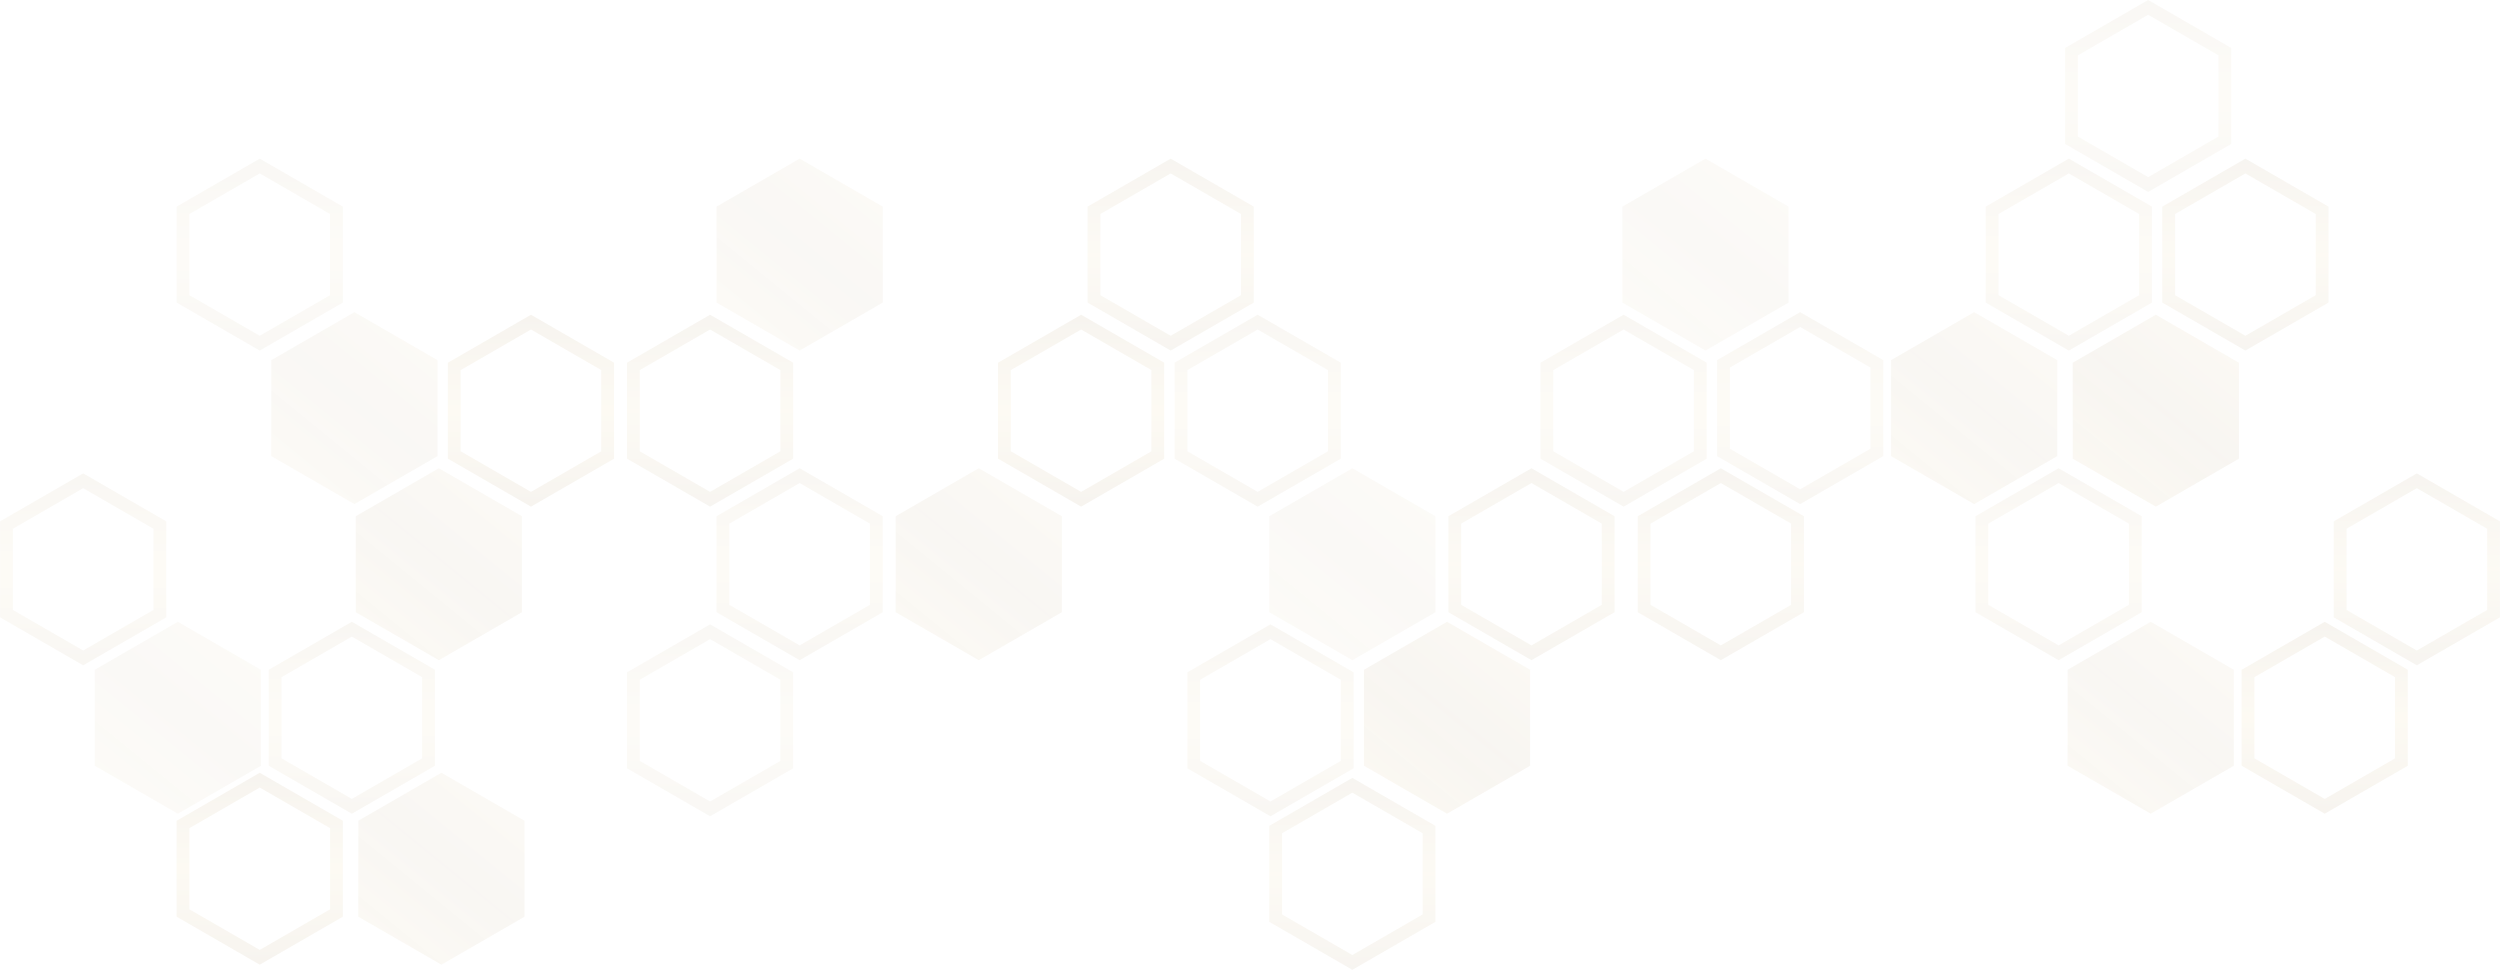 <svg width="977" height="379" viewBox="0 0 977 379" fill="none" xmlns="http://www.w3.org/2000/svg">
<path d="M138.5 122L170.976 140.75V178.25L138.5 197L106.024 178.25V140.75L138.5 122Z" fill="url(#paint0_linear_0_1)" fill-opacity="0.06"/>
<path d="M171.5 183L203.976 201.75V239.25L171.5 258L139.024 239.25V201.75L171.5 183Z" fill="url(#paint1_linear_0_1)" fill-opacity="0.07"/>
<path d="M382.5 183L414.976 201.75V239.25L382.5 258L350.024 239.25V201.75L382.5 183Z" fill="url(#paint2_linear_0_1)" fill-opacity="0.07"/>
<path d="M312.5 62L344.976 80.75V118.25L312.5 137L280.024 118.25V80.75L312.5 62Z" fill="url(#paint3_linear_0_1)" fill-opacity="0.06"/>
<path d="M565.5 243L597.976 261.75V299.25L565.5 318L533.024 299.25V261.75L565.5 243Z" fill="url(#paint4_linear_0_1)" fill-opacity="0.08"/>
<path d="M840.5 243L872.976 261.75V299.25L840.5 318L808.024 299.25V261.75L840.5 243Z" fill="url(#paint5_linear_0_1)" fill-opacity="0.07"/>
<path d="M666.5 62L698.976 80.75V118.25L666.5 137L634.024 118.25V80.75L666.5 62Z" fill="url(#paint6_linear_0_1)" fill-opacity="0.05"/>
<path d="M771.5 122L803.976 140.75V178.25L771.5 197L739.024 178.25V140.75L771.5 122Z" fill="url(#paint7_linear_0_1)" fill-opacity="0.07"/>
<path d="M172.5 302L204.976 320.75V358.25L172.5 377L140.024 358.25V320.75L172.5 302Z" fill="url(#paint8_linear_0_1)" fill-opacity="0.07"/>
<path d="M842.5 123L874.976 141.75V179.25L842.5 198L810.024 179.25V141.75L842.5 123Z" fill="url(#paint9_linear_0_1)" fill-opacity="0.08"/>
<path d="M528.5 183L560.976 201.75V239.25L528.5 258L496.024 239.25V201.75L528.5 183Z" fill="url(#paint10_linear_0_1)" fill-opacity="0.05"/>
<path d="M69.5 243L101.976 261.75V299.25L69.5 318L37.024 299.25V261.75L69.5 243Z" fill="url(#paint11_linear_0_1)" fill-opacity="0.05"/>
<path d="M71.524 82.193L101.5 64.887L131.476 82.193V116.807L101.5 134.113L71.524 116.807V82.193Z" stroke="url(#paint12_linear_0_1)" stroke-opacity="0.05" stroke-width="5"/>
<path d="M177.524 143.193L207.5 125.887L237.476 143.193V177.807L207.5 195.113L177.524 177.807V143.193Z" stroke="url(#paint13_linear_0_1)" stroke-opacity="0.08" stroke-width="5"/>
<path d="M247.524 143.193L277.5 125.887L307.476 143.193V177.807L277.5 195.113L247.524 177.807V143.193Z" stroke="url(#paint14_linear_0_1)" stroke-opacity="0.07" stroke-width="5"/>
<path d="M282.524 203.193L312.5 185.887L342.476 203.193V237.807L312.5 255.113L282.524 237.807V203.193Z" stroke="url(#paint15_linear_0_1)" stroke-opacity="0.06" stroke-width="5"/>
<path d="M247.524 264.193L277.5 246.887L307.476 264.193V298.807L277.5 316.113L247.524 298.807V264.193Z" stroke="url(#paint16_linear_0_1)" stroke-opacity="0.05" stroke-width="5"/>
<path d="M392.524 143.193L422.5 125.887L452.476 143.193V177.807L422.5 195.113L392.524 177.807V143.193Z" stroke="url(#paint17_linear_0_1)" stroke-opacity="0.08" stroke-width="5"/>
<path d="M461.524 143.193L491.5 125.887L521.476 143.193V177.807L491.5 195.113L461.524 177.807V143.193Z" stroke="url(#paint18_linear_0_1)" stroke-opacity="0.06" stroke-width="5"/>
<path d="M427.524 82.193L457.5 64.887L487.476 82.193V116.807L457.5 134.113L427.524 116.807V82.193Z" stroke="url(#paint19_linear_0_1)" stroke-opacity="0.07" stroke-width="5"/>
<path d="M71.524 322.193L101.5 304.887L131.476 322.193V356.807L101.5 374.113L71.524 356.807V322.193Z" stroke="url(#paint20_linear_0_1)" stroke-opacity="0.08" stroke-width="5"/>
<path d="M604.524 143.193L634.5 125.887L664.476 143.193V177.807L634.5 195.113L604.524 177.807V143.193Z" stroke="url(#paint21_linear_0_1)" stroke-opacity="0.06" stroke-width="5"/>
<path d="M673.524 142.193L703.5 124.887L733.476 142.193V176.807L703.5 194.113L673.524 176.807V142.193Z" stroke="url(#paint22_linear_0_1)" stroke-opacity="0.06" stroke-width="5"/>
<path d="M774.524 203.193L804.5 185.887L834.476 203.193V237.807L804.5 255.113L774.524 237.807V203.193Z" stroke="url(#paint23_linear_0_1)" stroke-opacity="0.06" stroke-width="5"/>
<path d="M642.524 203.193L672.5 185.887L702.476 203.193V237.807L672.5 255.113L642.524 237.807V203.193Z" stroke="url(#paint24_linear_0_1)" stroke-opacity="0.07" stroke-width="5"/>
<path d="M498.524 324.193L528.5 306.887L558.476 324.193V358.807L528.5 376.113L498.524 358.807V324.193Z" stroke="url(#paint25_linear_0_1)" stroke-opacity="0.07" stroke-width="5"/>
<path d="M778.524 82.193L808.5 64.887L838.476 82.193V116.807L808.5 134.113L778.524 116.807V82.193Z" stroke="url(#paint26_linear_0_1)" stroke-opacity="0.06" stroke-width="5"/>
<path d="M847.524 82.193L877.5 64.887L907.476 82.193V116.807L877.5 134.113L847.524 116.807V82.193Z" stroke="url(#paint27_linear_0_1)" stroke-opacity="0.07" stroke-width="5"/>
<path d="M878.524 263.193L908.5 245.887L938.476 263.193V297.807L908.5 315.113L878.524 297.807V263.193Z" stroke="url(#paint28_linear_0_1)" stroke-opacity="0.08" stroke-width="5"/>
<path d="M914.524 205.193L944.5 187.887L974.476 205.193V239.807L944.5 257.113L914.524 239.807V205.193Z" stroke="url(#paint29_linear_0_1)" stroke-opacity="0.07" stroke-width="5"/>
<path d="M809.524 20.193L839.5 2.887L869.476 20.193V54.807L839.5 72.113L809.524 54.807V20.193Z" stroke="url(#paint30_linear_0_1)" stroke-opacity="0.05" stroke-width="5"/>
<path d="M568.524 203.193L598.5 185.887L628.476 203.193V237.807L598.5 255.113L568.524 237.807V203.193Z" stroke="url(#paint31_linear_0_1)" stroke-opacity="0.07" stroke-width="5"/>
<path d="M466.524 264.193L496.5 246.887L526.476 264.193V298.807L496.5 316.113L466.524 298.807V264.193Z" stroke="url(#paint32_linear_0_1)" stroke-opacity="0.06" stroke-width="5"/>
<path d="M2.524 205.193L32.5 187.887L62.476 205.193V239.807L32.5 257.113L2.524 239.807V205.193Z" stroke="url(#paint33_linear_0_1)" stroke-opacity="0.06" stroke-width="5"/>
<path d="M107.524 263.193L137.5 245.887L167.476 263.193V297.807L137.5 315.113L107.524 297.807V263.193Z" stroke="url(#paint34_linear_0_1)" stroke-opacity="0.06" stroke-width="5"/>
<defs>
<linearGradient id="paint0_linear_0_1" x1="176" y1="113" x2="101" y2="205" gradientUnits="userSpaceOnUse">
<stop stop-color="#DFBE6A" stop-opacity="0.875"/>
<stop offset="0.489" stop-color="#926F34" stop-opacity="0.83"/>
<stop offset="0.95" stop-color="#DFBE6A"/>
</linearGradient>
<linearGradient id="paint1_linear_0_1" x1="209" y1="174" x2="134" y2="266" gradientUnits="userSpaceOnUse">
<stop stop-color="#DFBE6A" stop-opacity="0.875"/>
<stop offset="0.489" stop-color="#926F34" stop-opacity="0.83"/>
<stop offset="0.95" stop-color="#DFBE6A"/>
</linearGradient>
<linearGradient id="paint2_linear_0_1" x1="420" y1="174" x2="345" y2="266" gradientUnits="userSpaceOnUse">
<stop stop-color="#DFBE6A" stop-opacity="0.875"/>
<stop offset="0.489" stop-color="#926F34" stop-opacity="0.83"/>
<stop offset="0.95" stop-color="#DFBE6A"/>
</linearGradient>
<linearGradient id="paint3_linear_0_1" x1="350" y1="53" x2="275" y2="145" gradientUnits="userSpaceOnUse">
<stop stop-color="#DFBE6A" stop-opacity="0.875"/>
<stop offset="0.489" stop-color="#926F34" stop-opacity="0.83"/>
<stop offset="0.95" stop-color="#DFBE6A"/>
</linearGradient>
<linearGradient id="paint4_linear_0_1" x1="603" y1="234" x2="528" y2="326" gradientUnits="userSpaceOnUse">
<stop stop-color="#DFBE6A" stop-opacity="0.875"/>
<stop offset="0.489" stop-color="#926F34" stop-opacity="0.83"/>
<stop offset="0.95" stop-color="#DFBE6A"/>
</linearGradient>
<linearGradient id="paint5_linear_0_1" x1="878" y1="234" x2="803" y2="326" gradientUnits="userSpaceOnUse">
<stop stop-color="#DFBE6A" stop-opacity="0.875"/>
<stop offset="0.489" stop-color="#926F34" stop-opacity="0.83"/>
<stop offset="0.95" stop-color="#DFBE6A"/>
</linearGradient>
<linearGradient id="paint6_linear_0_1" x1="704" y1="53" x2="629" y2="145" gradientUnits="userSpaceOnUse">
<stop stop-color="#DFBE6A" stop-opacity="0.875"/>
<stop offset="0.489" stop-color="#926F34" stop-opacity="0.83"/>
<stop offset="0.95" stop-color="#DFBE6A"/>
</linearGradient>
<linearGradient id="paint7_linear_0_1" x1="809" y1="113" x2="734" y2="205" gradientUnits="userSpaceOnUse">
<stop stop-color="#DFBE6A" stop-opacity="0.875"/>
<stop offset="0.489" stop-color="#926F34" stop-opacity="0.83"/>
<stop offset="0.95" stop-color="#DFBE6A"/>
</linearGradient>
<linearGradient id="paint8_linear_0_1" x1="210" y1="293" x2="135" y2="385" gradientUnits="userSpaceOnUse">
<stop stop-color="#DFBE6A" stop-opacity="0.875"/>
<stop offset="0.489" stop-color="#926F34" stop-opacity="0.83"/>
<stop offset="0.95" stop-color="#DFBE6A"/>
</linearGradient>
<linearGradient id="paint9_linear_0_1" x1="880" y1="114" x2="805" y2="206" gradientUnits="userSpaceOnUse">
<stop stop-color="#DFBE6A" stop-opacity="0.875"/>
<stop offset="0.489" stop-color="#926F34" stop-opacity="0.83"/>
<stop offset="0.95" stop-color="#DFBE6A"/>
</linearGradient>
<linearGradient id="paint10_linear_0_1" x1="566" y1="174" x2="491" y2="266" gradientUnits="userSpaceOnUse">
<stop stop-color="#DFBE6A" stop-opacity="0.875"/>
<stop offset="0.489" stop-color="#926F34" stop-opacity="0.83"/>
<stop offset="0.95" stop-color="#DFBE6A"/>
</linearGradient>
<linearGradient id="paint11_linear_0_1" x1="107" y1="234" x2="32" y2="326" gradientUnits="userSpaceOnUse">
<stop stop-color="#DFBE6A" stop-opacity="0.875"/>
<stop offset="0.489" stop-color="#926F34" stop-opacity="0.83"/>
<stop offset="0.95" stop-color="#DFBE6A"/>
</linearGradient>
<linearGradient id="paint12_linear_0_1" x1="101.5" y1="62" x2="101.5" y2="137" gradientUnits="userSpaceOnUse">
<stop stop-color="#926F34"/>
<stop offset="0.5" stop-color="#DFBE6A"/>
<stop offset="1" stop-color="#926F34"/>
</linearGradient>
<linearGradient id="paint13_linear_0_1" x1="207.5" y1="123" x2="207.5" y2="198" gradientUnits="userSpaceOnUse">
<stop stop-color="#926F34"/>
<stop offset="0.5" stop-color="#DFBE6A"/>
<stop offset="1" stop-color="#926F34"/>
</linearGradient>
<linearGradient id="paint14_linear_0_1" x1="277.5" y1="123" x2="277.5" y2="198" gradientUnits="userSpaceOnUse">
<stop stop-color="#926F34"/>
<stop offset="0.5" stop-color="#DFBE6A"/>
<stop offset="1" stop-color="#926F34"/>
</linearGradient>
<linearGradient id="paint15_linear_0_1" x1="312.5" y1="183" x2="312.5" y2="258" gradientUnits="userSpaceOnUse">
<stop stop-color="#926F34"/>
<stop offset="0.5" stop-color="#DFBE6A"/>
<stop offset="1" stop-color="#926F34"/>
</linearGradient>
<linearGradient id="paint16_linear_0_1" x1="277.5" y1="244" x2="277.5" y2="319" gradientUnits="userSpaceOnUse">
<stop stop-color="#926F34"/>
<stop offset="0.5" stop-color="#DFBE6A"/>
<stop offset="1" stop-color="#926F34"/>
</linearGradient>
<linearGradient id="paint17_linear_0_1" x1="422.5" y1="123" x2="422.5" y2="198" gradientUnits="userSpaceOnUse">
<stop stop-color="#926F34"/>
<stop offset="0.5" stop-color="#DFBE6A"/>
<stop offset="1" stop-color="#926F34"/>
</linearGradient>
<linearGradient id="paint18_linear_0_1" x1="491.5" y1="123" x2="491.5" y2="198" gradientUnits="userSpaceOnUse">
<stop stop-color="#926F34"/>
<stop offset="0.5" stop-color="#DFBE6A"/>
<stop offset="1" stop-color="#926F34"/>
</linearGradient>
<linearGradient id="paint19_linear_0_1" x1="457.5" y1="62" x2="457.5" y2="137" gradientUnits="userSpaceOnUse">
<stop stop-color="#926F34"/>
<stop offset="0.5" stop-color="#DFBE6A"/>
<stop offset="1" stop-color="#926F34"/>
</linearGradient>
<linearGradient id="paint20_linear_0_1" x1="101.5" y1="302" x2="101.5" y2="377" gradientUnits="userSpaceOnUse">
<stop stop-color="#926F34"/>
<stop offset="0.5" stop-color="#DFBE6A"/>
<stop offset="1" stop-color="#926F34"/>
</linearGradient>
<linearGradient id="paint21_linear_0_1" x1="634.5" y1="123" x2="634.5" y2="198" gradientUnits="userSpaceOnUse">
<stop stop-color="#926F34"/>
<stop offset="0.5" stop-color="#DFBE6A"/>
<stop offset="1" stop-color="#926F34"/>
</linearGradient>
<linearGradient id="paint22_linear_0_1" x1="703.5" y1="122" x2="703.5" y2="197" gradientUnits="userSpaceOnUse">
<stop stop-color="#926F34"/>
<stop offset="0.5" stop-color="#DFBE6A"/>
<stop offset="1" stop-color="#926F34"/>
</linearGradient>
<linearGradient id="paint23_linear_0_1" x1="804.5" y1="183" x2="804.5" y2="258" gradientUnits="userSpaceOnUse">
<stop stop-color="#926F34"/>
<stop offset="0.5" stop-color="#DFBE6A"/>
<stop offset="1" stop-color="#926F34"/>
</linearGradient>
<linearGradient id="paint24_linear_0_1" x1="672.5" y1="183" x2="672.5" y2="258" gradientUnits="userSpaceOnUse">
<stop stop-color="#926F34"/>
<stop offset="0.5" stop-color="#DFBE6A"/>
<stop offset="1" stop-color="#926F34"/>
</linearGradient>
<linearGradient id="paint25_linear_0_1" x1="528.5" y1="304" x2="528.5" y2="379" gradientUnits="userSpaceOnUse">
<stop stop-color="#926F34"/>
<stop offset="0.5" stop-color="#DFBE6A"/>
<stop offset="1" stop-color="#926F34"/>
</linearGradient>
<linearGradient id="paint26_linear_0_1" x1="808.5" y1="62" x2="808.5" y2="137" gradientUnits="userSpaceOnUse">
<stop stop-color="#926F34"/>
<stop offset="0.5" stop-color="#DFBE6A"/>
<stop offset="1" stop-color="#926F34"/>
</linearGradient>
<linearGradient id="paint27_linear_0_1" x1="877.5" y1="62" x2="877.5" y2="137" gradientUnits="userSpaceOnUse">
<stop stop-color="#926F34"/>
<stop offset="0.5" stop-color="#DFBE6A"/>
<stop offset="1" stop-color="#926F34"/>
</linearGradient>
<linearGradient id="paint28_linear_0_1" x1="908.5" y1="243" x2="908.5" y2="318" gradientUnits="userSpaceOnUse">
<stop stop-color="#926F34"/>
<stop offset="0.5" stop-color="#DFBE6A"/>
<stop offset="1" stop-color="#926F34"/>
</linearGradient>
<linearGradient id="paint29_linear_0_1" x1="944.5" y1="185" x2="944.5" y2="260" gradientUnits="userSpaceOnUse">
<stop stop-color="#926F34"/>
<stop offset="0.5" stop-color="#DFBE6A"/>
<stop offset="1" stop-color="#926F34"/>
</linearGradient>
<linearGradient id="paint30_linear_0_1" x1="839.5" y1="0" x2="839.5" y2="75" gradientUnits="userSpaceOnUse">
<stop stop-color="#926F34"/>
<stop offset="0.5" stop-color="#DFBE6A"/>
<stop offset="1" stop-color="#926F34"/>
</linearGradient>
<linearGradient id="paint31_linear_0_1" x1="598.5" y1="183" x2="598.5" y2="258" gradientUnits="userSpaceOnUse">
<stop stop-color="#926F34"/>
<stop offset="0.5" stop-color="#DFBE6A"/>
<stop offset="1" stop-color="#926F34"/>
</linearGradient>
<linearGradient id="paint32_linear_0_1" x1="496.5" y1="244" x2="496.5" y2="319" gradientUnits="userSpaceOnUse">
<stop stop-color="#926F34"/>
<stop offset="0.5" stop-color="#DFBE6A"/>
<stop offset="1" stop-color="#926F34"/>
</linearGradient>
<linearGradient id="paint33_linear_0_1" x1="32.5" y1="185" x2="32.5" y2="260" gradientUnits="userSpaceOnUse">
<stop stop-color="#926F34"/>
<stop offset="0.5" stop-color="#DFBE6A"/>
<stop offset="1" stop-color="#926F34"/>
</linearGradient>
<linearGradient id="paint34_linear_0_1" x1="137.5" y1="243" x2="137.5" y2="318" gradientUnits="userSpaceOnUse">
<stop stop-color="#926F34"/>
<stop offset="0.5" stop-color="#DFBE6A"/>
<stop offset="1" stop-color="#926F34"/>
</linearGradient>
</defs>
</svg>
